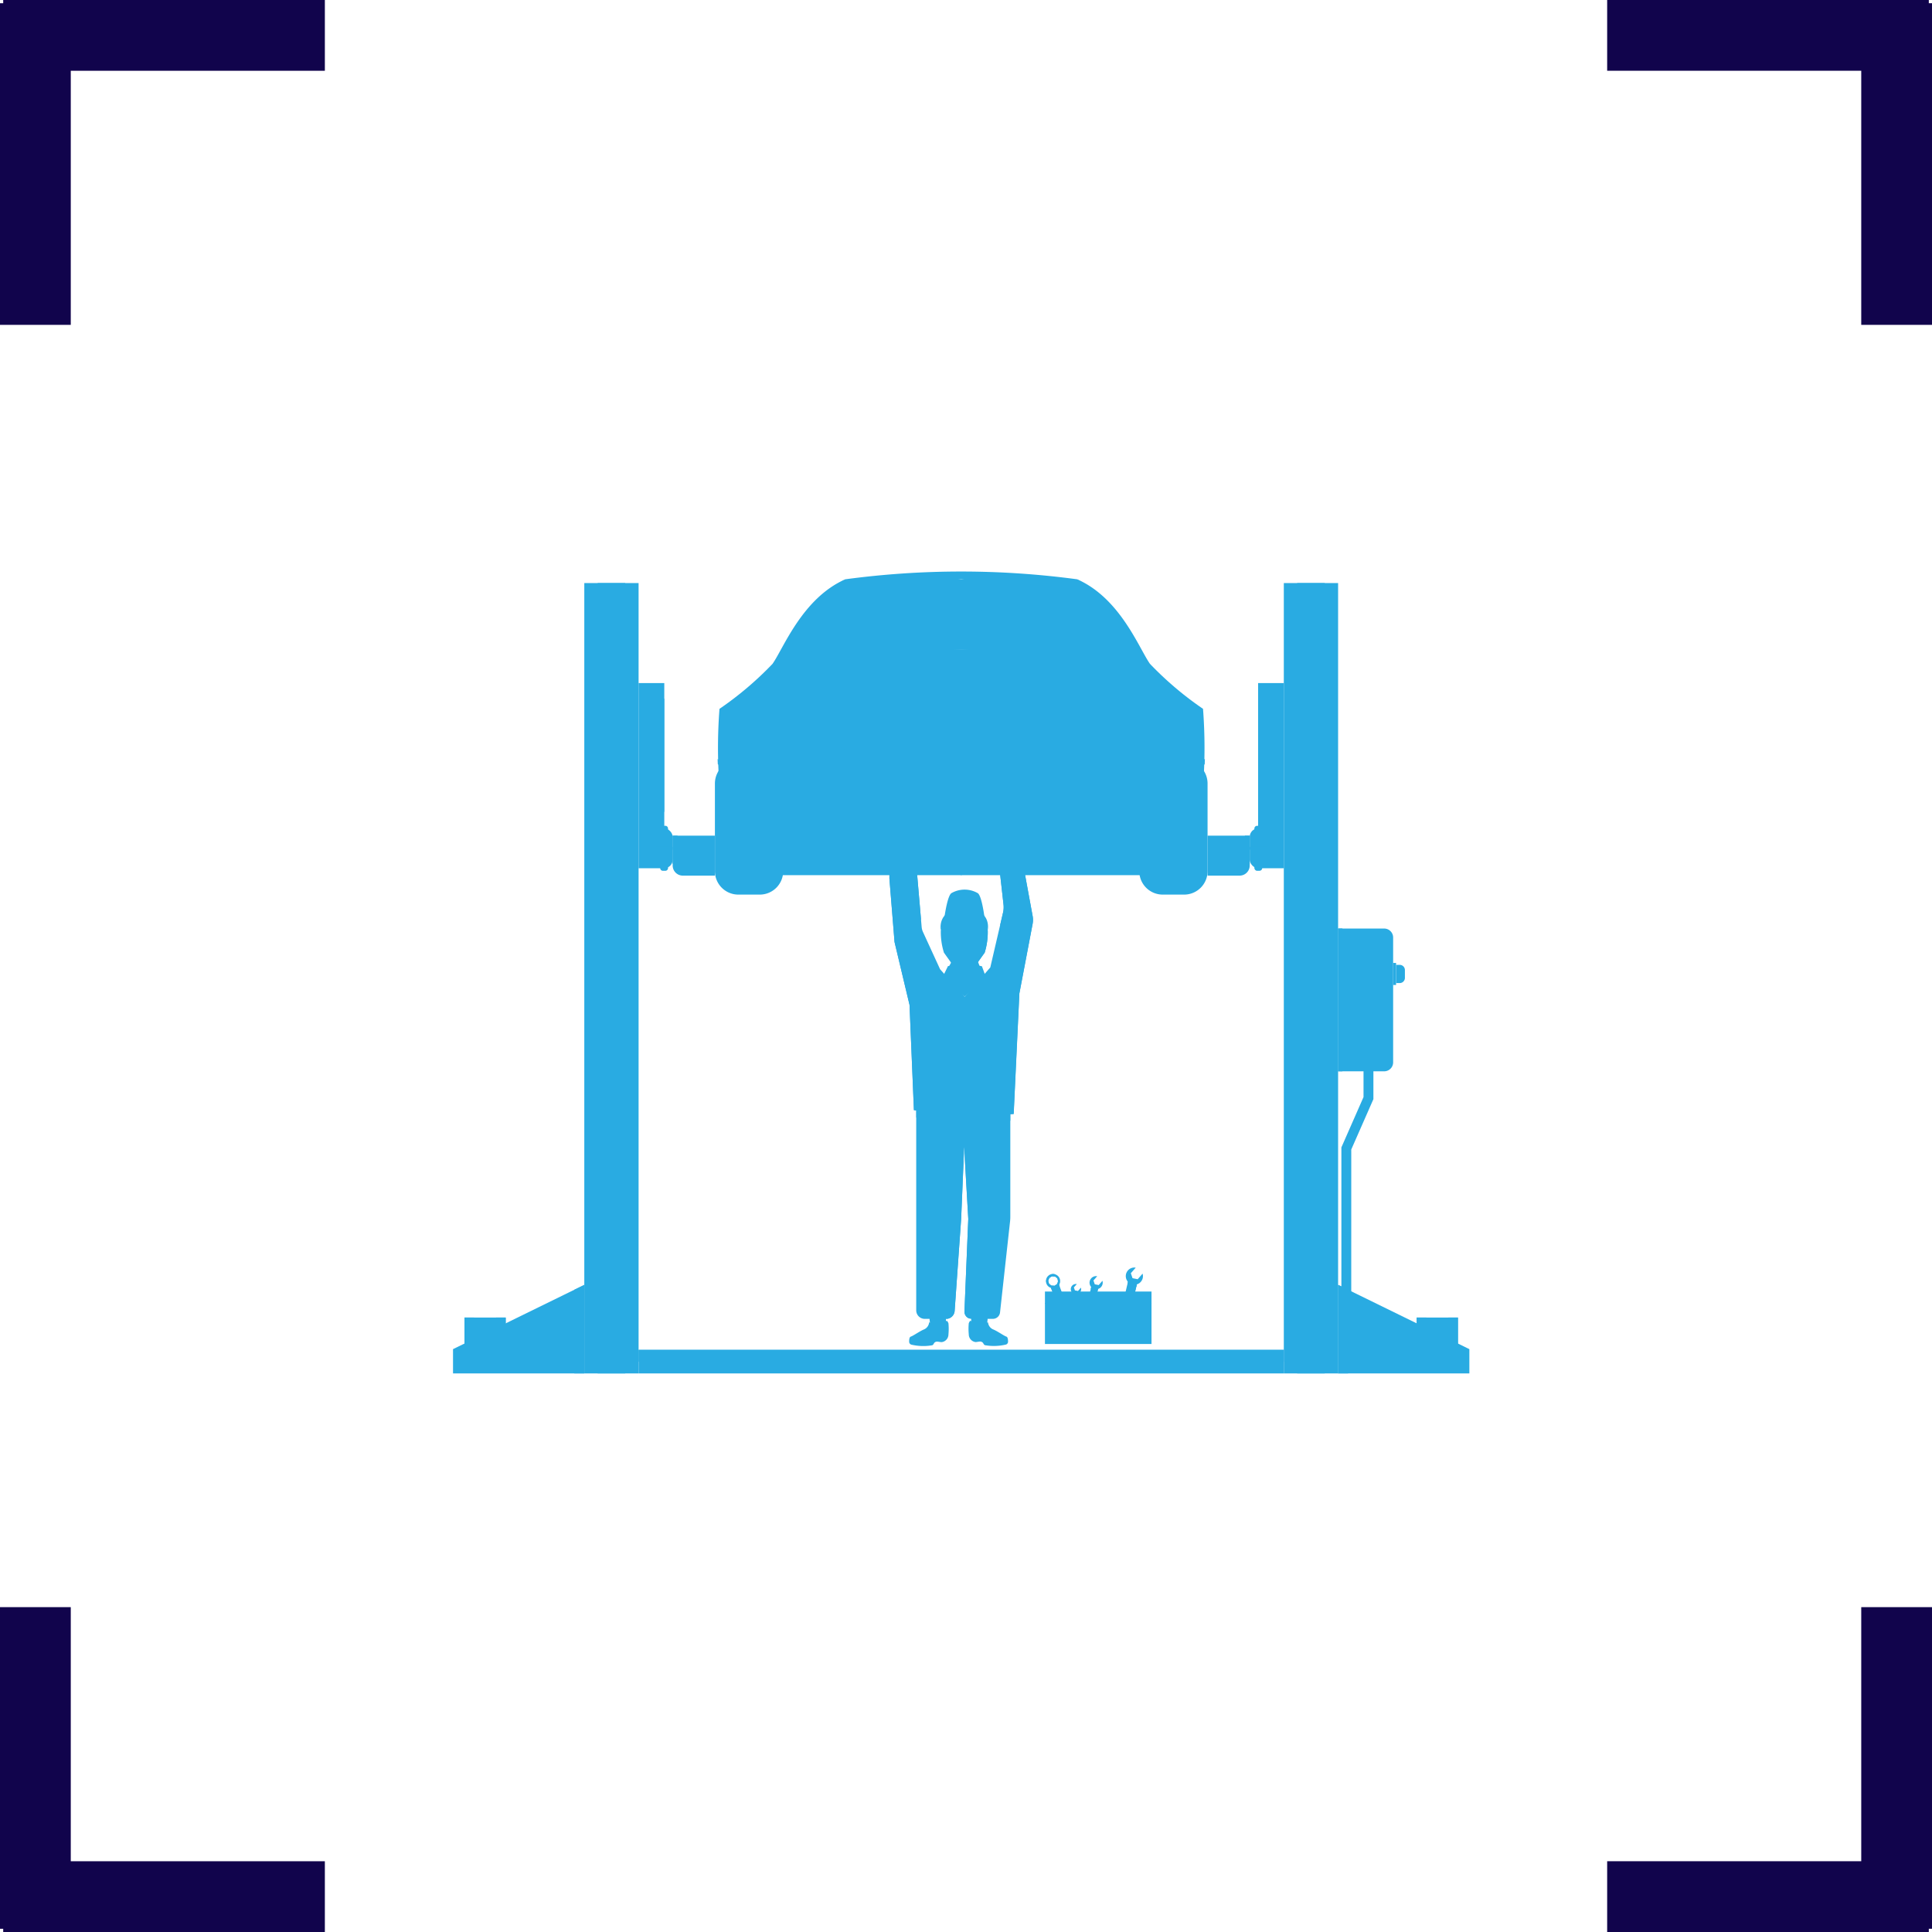 <svg xmlns="http://www.w3.org/2000/svg" width="107.7" height="107.7" viewBox="0 0 107.7 107.7"><g transform="translate(-2575.387 -5052.411)"><g transform="translate(-3631 3339.905)" style="isolation:isolate"><g transform="translate(6206.387 1712.506)" style="mix-blend-mode:overlay;isolation:isolate"><g transform="translate(89.592)" fill="#11044c"><path d="M 17.609 17.609 L 14.664 17.609 L 14.664 3.944 L 14.664 3.444 L 14.164 3.444 L 0.5 3.444 L 0.5 0.5 L 17.43 0.5 L 17.43 0.679 L 17.609 0.679 L 17.609 17.609 Z" stroke="none"/><path d="M 17.109 17.109 L 17.109 1.179 L 16.93 1.179 L 16.93 1 L 1 1 L 1 2.944 L 14.164 2.944 L 15.164 2.944 L 15.164 3.944 L 15.164 17.109 L 17.109 17.109 M 18.109 18.109 L 14.164 18.109 L 14.164 3.944 L -9.457397709411453e-07 3.944 L -9.457397709411453e-07 -9.457397709411453e-07 L 17.93 -9.457397709411453e-07 L 17.93 0.179 L 18.109 0.179 L 18.109 18.109 Z" stroke="none" fill="#11044c"/></g><g transform="translate(89.592 89.591)" fill="#11044c"><path d="M 17.43 17.609 L 0.5 17.609 L 0.5 14.664 L 14.164 14.664 L 14.664 14.664 L 14.664 14.164 L 14.664 0.5 L 17.609 0.5 L 17.609 17.429 L 17.43 17.429 L 17.43 17.609 Z" stroke="none"/><path d="M 15.164 1 L 15.164 14.164 L 15.164 15.164 L 14.164 15.164 L 1 15.164 L 1 17.109 L 16.93 17.109 L 16.93 16.929 L 17.109 16.929 L 17.109 1 L 15.164 1 M 14.164 0 L 18.109 0 L 18.109 17.929 L 17.93 17.929 L 17.93 18.109 L 3.814697265625e-06 18.109 L 3.814697265625e-06 14.164 L 14.164 14.164 L 14.164 0 Z" stroke="none" fill="#11044c"/></g><g transform="translate(18.109 18.109) rotate(180)" fill="#11044c"><path d="M 17.43 17.609 L 0.5 17.609 L 0.5 14.664 L 14.164 14.664 L 14.664 14.664 L 14.664 14.164 L 14.664 0.5 L 17.609 0.5 L 17.609 17.429 L 17.43 17.429 L 17.43 17.609 Z" stroke="none"/><path d="M 15.164 1 L 15.164 14.164 L 15.164 15.164 L 14.164 15.164 L 1 15.164 L 1 17.109 L 16.93 17.109 L 16.93 16.929 L 17.109 16.929 L 17.109 1 L 15.164 1 M 14.164 0 L 18.109 0 L 18.109 17.929 L 17.93 17.929 L 17.93 18.109 L 0 18.109 L 0 14.164 L 14.164 14.164 L 14.164 0 Z" stroke="none" fill="#11044c"/></g><g transform="translate(18.109 107.7) rotate(180)" fill="#11044c"><path d="M 17.609 17.609 L 14.664 17.609 L 14.664 3.944 L 14.664 3.444 L 14.164 3.444 L 0.5 3.444 L 0.5 0.5 L 17.43 0.5 L 17.43 0.679 L 17.609 0.679 L 17.609 17.609 Z" stroke="none"/><path d="M 17.109 17.109 L 17.109 1.179 L 16.93 1.179 L 16.93 1 L 1 1 L 1 2.944 L 14.164 2.944 L 15.164 2.944 L 15.164 3.944 L 15.164 17.109 L 17.109 17.109 M 18.109 18.109 L 14.164 18.109 L 14.164 3.944 L 4.340210125519661e-06 3.944 L 4.340210125519661e-06 -9.457397709411453e-07 L 17.93 -9.457397709411453e-07 L 17.93 0.179 L 18.109 0.179 L 18.109 18.109 Z" stroke="none" fill="#11044c"/></g></g></g><g transform="translate(2442.014 5004.993)"><g transform="translate(182.954 93.937)"><g transform="translate(2.235 26.601)"><path d="M220.456,175.719l.022.2.226.331s.48-.138.49-.152.179-.222.179-.222v-.235l-.738-.323Z" transform="translate(-220.456 -175.318)" fill="#29abe2"/></g><g transform="translate(1.101 27.109)"><path d="M219.86,176.52a1.737,1.737,0,0,1-.931.069.476.476,0,0,1-.272.388c-.25.1-.614.365-.75.406-.082.025-.094.177-.091.293a.168.168,0,0,0,.14.16,2.888,2.888,0,0,0,1.146.03c.108-.044.064-.164.235-.2.069-.015.234.034.3.023h.008a.433.433,0,0,0,.36-.427,3.212,3.212,0,0,0,0-.623.786.786,0,0,0-.074-.133Z" transform="translate(-217.816 -176.502)" fill="#29abe2"/></g><g transform="translate(4.559 26.601)"><path d="M226.783,175.719l-.022.2-.226.331s-.48-.138-.49-.152-.179-.222-.179-.222v-.235l.738-.323Z" transform="translate(-225.866 -175.318)" fill="#29abe2"/></g><g transform="translate(3.333 6.976)"><path d="M224.568,129.638l.133.343-.833.892-.856-.88.163-.3Z" transform="translate(-223.011 -129.638)" fill="#29abe2"/></g><g transform="translate(1.497 14.547)"><path d="M223.979,147.5v6.522a2.379,2.379,0,0,1-.014.26l-.559,5.076a.4.4,0,0,1-.4.356h-1.184a.4.4,0,0,1-.4-.416l.213-5.151-.23-4-.168,4-.362,5.124a.477.477,0,0,1-.476.444h-1.187a.477.477,0,0,1-.478-.477V147.26Z" transform="translate(-218.737 -147.26)" fill="#29abe2"/></g><g transform="translate(2.95 7.205)"><path d="M224.326,130.309l-.574-.105a2.126,2.126,0,0,0-.77,0l-.549.1-.314.64,1.247,1.058,1.2-1.04Z" transform="translate(-222.12 -130.17)" fill="#29abe2"/></g><g transform="translate(1.497 14.547)"><path d="M218.737,147.26v1.231a11.48,11.48,0,0,0,2.621.522,10,10,0,0,0,2.621-.345V147.5Z" transform="translate(-218.737 -147.26)" fill="#29abe2"/></g><g transform="translate(0)"><path d="M222.4,113.4l-1.175.447.388,3.463a1.315,1.315,0,0,1-.026.442l-.711,3.058-1.427,1.633-1.371-1.531-.955-2.08a.843.843,0,0,1-.073-.278l-.337-3.888-1.461.112v1.08l.286,3.537.836,3.507.244,5.863,2.8.414,2.764-.2.317-6.717.738-3.874a1.2,1.2,0,0,0,0-.443Z" transform="translate(-215.253 -113.399)" fill="#29abe2"/></g><g transform="translate(5.973)"><path d="M231.167,117.943l-.835-4.544-1.175.447.388,3.463a1.317,1.317,0,0,1-.026.442l-.159.68h0a5.481,5.481,0,0,1,.678,1.656,40.35,40.35,0,0,0-.526,4.376c.139.693.385,4.188.36,4.36a.532.532,0,0,0,.036.168l.2-.015.317-6.717.738-3.874A1.2,1.2,0,0,0,231.167,117.943Z" transform="translate(-229.157 -113.399)" fill="#29abe2"/></g><g transform="translate(0 1.266)"><path d="M217,125.958a34.089,34.089,0,0,0-.228-3.526A11.037,11.037,0,0,1,217,119.81l.014,0-.3-3.468-1.461.112v1.08l.286,3.537.836,3.507.244,5.863.128.019C216.77,130.033,216.977,126.237,217,125.958Z" transform="translate(-215.253 -116.345)" fill="#29abe2"/></g><g transform="translate(2.861 4.226)"><path d="M224.534,124.383c-.015-.414-.449-.778-.748-.979a1,1,0,0,0-.56-.168h0a1,1,0,0,0-.561.169c-.3.2-.732.565-.747.979a3.81,3.81,0,0,0,.175,1.213l.461.647a.493.493,0,0,0,.264.187l.11.032a1.069,1.069,0,0,0,.6,0l.113-.033a.493.493,0,0,0,.263-.187l.461-.647A3.809,3.809,0,0,0,224.534,124.383Z" transform="translate(-221.914 -123.235)" fill="#29abe2"/></g><g transform="translate(2.997 4.226)"><path d="M224.714,124.383c-.015-.414-.449-.777-.748-.979a1,1,0,0,0-.56-.168h0a1,1,0,0,0-.561.169,2.182,2.182,0,0,0-.613.591h.018a.66.66,0,0,0,.485.03,2.247,2.247,0,0,1,1.273-.016.454.454,0,0,1,.326.416l.022.422a.562.562,0,0,1-.169.474,1.054,1.054,0,0,0-.354.482c-.03.253.028.531-.13.659l.113-.033a.493.493,0,0,0,.263-.187l.461-.647A3.809,3.809,0,0,0,224.714,124.383Z" transform="translate(-222.23 -123.235)" fill="#29abe2"/></g><g transform="translate(2.856 4.139)"><path d="M224.526,124.214s.25-1.181-1.3-1.181-1.317,1.181-1.317,1.181a1.263,1.263,0,0,1,1.317-.839A1.226,1.226,0,0,1,224.526,124.214Z" transform="translate(-221.901 -123.033)" fill="#29abe2"/></g><g transform="translate(3.016 3.073)"><path d="M224.189,120.754a1.468,1.468,0,0,0-1.483,0c-.264.207-.433,1.711-.433,1.711l.021-.017a1.861,1.861,0,0,1,2.281.036l.035.03S224.452,120.961,224.189,120.754Z" transform="translate(-222.273 -120.553)" fill="#29abe2"/></g><g transform="translate(4.407 27.109)"><path d="M227.624,177.383c-.136-.042-.5-.309-.75-.406a.475.475,0,0,1-.272-.388,1.736,1.736,0,0,1-.931-.069l-.068-.018a.786.786,0,0,0-.074.133,3.212,3.212,0,0,0,0,.623.433.433,0,0,0,.36.427h.008c.063.011.228-.038.3-.023.171.038.126.158.235.2a2.889,2.889,0,0,0,1.146-.03.168.168,0,0,0,.14-.16C227.718,177.56,227.706,177.408,227.624,177.383Z" transform="translate(-225.512 -176.502)" fill="#29abe2"/></g><g transform="translate(4.175 12.217)"><g transform="translate(0 1.381)"><path d="M224.972,145.051v.491a5.207,5.207,0,0,0,1.163.131,4.668,4.668,0,0,0,1.276-.174l-.022-.449Z" transform="translate(-224.972 -145.051)" fill="#29abe2"/></g><g transform="translate(0.056 1.835)"><path d="M225.113,146.161s-.2,1.553,1.141,1.487c1.422-.07,1.056-1.541,1.056-1.541Z" transform="translate(-225.103 -146.107)" fill="#29abe2"/></g><g transform="translate(0 1.381)"><path d="M226.18,145.051h-1.208a4.3,4.3,0,0,0,2.417,0Z" transform="translate(-224.972 -145.051)" fill="#29abe2"/></g><g transform="translate(0.927)"><g transform="translate(0.166 0.456)"><g transform="translate(0 0)"><rect width="1.864" height="0.349" transform="matrix(0.23, -0.973, 0.973, 0.23, 0, 1.814)" fill="#29abe2"/></g></g><g transform="translate(0.166 0.632)"><path d="M227.517,144.945l.745-1.638-.405,1.718Z" transform="translate(-227.517 -143.308)" fill="#29abe2"/></g><g transform="translate(0.316 0.76)"><path d="M228.25,143.608h0a.087.087,0,0,0-.1.065l-.279,1.181a.087.087,0,0,0,.064.1h0a.087.087,0,0,0,.1-.064l.279-1.181A.087.087,0,0,0,228.25,143.608Z" transform="translate(-227.864 -143.605)" fill="#29abe2"/></g><g transform="translate(0.166 2.151)"><path d="M227.879,146.949l-.022.093-.032-.007-.005-.018-.1-.074-.122,0-.044.031-.038-.009.022-.093a.285.285,0,0,1,.34.08Z" transform="translate(-227.517 -146.843)" fill="#29abe2"/></g><g transform="translate(0.556 0.456)"><path d="M228.759,143.155a.323.323,0,0,1-.307-.066.271.271,0,0,1-.029-.029l.039-.164.34.08Z" transform="translate(-228.423 -142.896)" fill="#29abe2"/></g><g transform="translate(0.493)"><path d="M228.389,142.4a.323.323,0,0,1,.264-.563l-.184.211.064.188.194.038.184-.211a.324.324,0,0,1-.522.337Z" transform="translate(-228.278 -141.836)" fill="#29abe2"/></g><g transform="translate(0 2.233)"><path d="M227.7,147.386a.287.287,0,1,0-.345.213A.287.287,0,0,0,227.7,147.386Zm-.081-.061-.04.116-.1.07-.122,0-.1-.074-.035-.117.04-.116.1-.07.122,0,.1.074Z" transform="translate(-227.13 -147.033)" fill="#29abe2"/></g><g transform="translate(0.058 2.27)"><path d="M227.428,147.648a.285.285,0,0,1-.163-.106l.061-.075,0,.015.1.074.122,0,.1-.07.04-.116-.035-.117-.1-.074h0l.051-.063.027,0a.286.286,0,0,1-.209.527Z" transform="translate(-227.265 -147.119)" fill="#29abe2"/></g></g><g transform="translate(0.425 1.429)"><path d="M226.3,146.31c-.052.7.18.784.2.652s.016-.734.016-.734c-.012.609.1.95.22.932s-.01-.925-.01-.925c.034.662.146.819.256.808s.016-1.2.018-.814.007.69.2.723.11-1.623.092-1.727-.915-.058-1.063-.034-.057.167-.057.167a3.879,3.879,0,0,0-.205,1.146C226.047,146.75,226.3,146.31,226.3,146.31Z" transform="translate(-225.962 -145.161)" fill="#29abe2"/></g></g><g transform="translate(3.161 17.531)"><g transform="translate(1.021 0.171)"><path d="M224.987,154.6l.215,3.732-.213,5.151a.4.4,0,0,0,.277.4,2.65,2.65,0,0,1-.054-.283c-.039-.279.193-5.341.193-5.341Z" transform="translate(-224.987 -154.604)" fill="#29abe2"/></g><path d="M223.087,163.233l.362-5.124.164-3.9-.284,3.1s-.517,5.221-.574,5.663a4.283,4.283,0,0,1-.143.706A.477.477,0,0,0,223.087,163.233Z" transform="translate(-222.611 -154.207)" fill="#29abe2"/></g></g><g transform="translate(208.148 106.263)"><g transform="translate(0 0)"><path d="M274.45,155.569H273.9V147.21l1.234-2.807v-2.311h.551v2.427l-1.234,2.807Z" transform="translate(-273.899 -142.092)" fill="#29abe2"/></g></g><g transform="translate(159.264 120.865)"><rect width="2.299" height="1.538" fill="#29abe2"/></g><g transform="translate(159.264 120.865)"><rect width="0.539" height="1.538" fill="#29abe2"/></g><g transform="translate(161.025 120.865)"><rect width="0.539" height="1.538" fill="#29abe2"/></g><g transform="translate(204.94 79.921)"><g transform="translate(0)"><rect width="3.026" height="44.059" fill="#29abe2"/></g></g><g transform="translate(205.684 79.921)"><g transform="translate(0)"><rect width="1.538" height="44.059" fill="#29abe2"/></g></g><g transform="translate(165.945 79.921)"><g transform="translate(0)"><rect width="3.026" height="44.059" fill="#29abe2"/></g></g><g transform="translate(166.689 79.921)"><rect width="1.538" height="44.059" fill="#29abe2"/></g><g transform="translate(158.627 119.043)"><g transform="translate(0 0)"><path d="M165.945,171.84l-7.318,3.583v1.354h7.318Z" transform="translate(-158.627 -171.84)" fill="#29abe2"/></g></g><g transform="translate(159.803 120.402)"><g transform="translate(0 0)"><path d="M166.115,175l-4.75,2.326v.879h4.75Z" transform="translate(-161.365 -175.003)" fill="#29abe2"/></g></g><g transform="translate(165.387 119.043)"><g transform="translate(0 0)"><path d="M174.92,176.777h-.558v-4.664l.558-.273Z" transform="translate(-174.362 -171.84)" fill="#29abe2"/></g></g><g transform="translate(212.347 120.865)"><g transform="translate(0)"><rect width="2.299" height="1.538" fill="#29abe2"/></g></g><g transform="translate(214.108 120.865)"><rect width="0.539" height="1.538" fill="#29abe2"/></g><g transform="translate(212.347 120.865)"><g transform="translate(0)"><rect width="0.539" height="1.538" fill="#29abe2"/></g></g><g transform="translate(207.966 119.043)"><g transform="translate(0 0)"><path d="M273.475,171.84l7.317,3.583v1.354h-7.317Z" transform="translate(-273.475 -171.84)" fill="#29abe2"/></g></g><g transform="translate(209.357 120.402)"><g transform="translate(0 0)"><path d="M276.712,175l4.75,2.326v.879h-4.75Z" transform="translate(-276.712 -175.003)" fill="#29abe2"/></g></g><g transform="translate(207.966 119.043)"><g transform="translate(0 0)"><path d="M273.475,176.777h.557v-4.664l-.557-.273Z" transform="translate(-273.475 -171.84)" fill="#29abe2"/></g></g><g transform="translate(207.966 99.176)"><g transform="translate(0)"><path d="M276.043,133.559h-2.568V125.6h2.568a.5.5,0,0,1,.5.5v6.967A.5.5,0,0,1,276.043,133.559Z" transform="translate(-273.475 -125.596)" fill="#29abe2"/></g></g><g transform="translate(211.032 101.097)"><g transform="translate(0 0)"><rect width="0.166" height="1.229" fill="#29abe2"/></g></g><g transform="translate(211.198 101.204)"><path d="M281.2,131.332H281v-1.016h.2a.29.29,0,0,1,.29.29v.436A.29.29,0,0,1,281.2,131.332Z" transform="translate(-280.998 -130.316)" fill="#29abe2"/></g><g transform="translate(208.327 100.709)"><g transform="translate(0 0)"><rect width="2.344" height="0.327" fill="#29abe2"/></g><g transform="translate(0 0.563)"><rect width="2.344" height="0.327" fill="#29abe2"/></g><g transform="translate(0 1.125)"><rect width="2.344" height="0.327" fill="#29abe2"/></g><g transform="translate(0 1.688)"><rect width="2.344" height="0.327" fill="#29abe2"/></g><g transform="translate(0 0)"><rect width="2.344" height="0.099" fill="#29abe2"/></g><g transform="translate(0 0.563)"><rect width="2.344" height="0.099" fill="#29abe2"/></g><g transform="translate(0 1.125)"><rect width="2.344" height="0.099" fill="#29abe2"/></g><g transform="translate(0 1.688)"><rect width="2.344" height="0.099" fill="#29abe2"/></g></g><g transform="translate(207.966 99.176)"><g transform="translate(0 0)"><rect width="0.239" height="7.963" fill="#29abe2"/></g></g><g transform="translate(168.971 122.666)"><g transform="translate(0 0)"><rect width="35.97" height="1.314" fill="#29abe2"/></g></g><g transform="translate(168.971 122.666)"><g transform="translate(0 0)"><rect width="35.97" height="0.657" fill="#29abe2"/></g></g><g transform="translate(173.226 89.788)"><g transform="translate(23.657 0)"><path d="M1.307,0H2.5A1.308,1.308,0,0,1,3.806,1.308V6.2A1.307,1.307,0,0,1,2.5,7.5H1.307A1.307,1.307,0,0,1,0,6.2V1.307A1.307,1.307,0,0,1,1.307,0Z" fill="#29abe2"/></g><g transform="translate(0 0)"><path d="M1.308,0H2.5A1.308,1.308,0,0,1,3.806,1.308V6.2A1.307,1.307,0,0,1,2.5,7.5H1.307A1.307,1.307,0,0,1,0,6.2V1.308A1.308,1.308,0,0,1,1.308,0Z" fill="#29abe2"/></g></g><g transform="translate(179.627 79.278)"><g transform="translate(0)"><path d="M221.975,80.2l-.339-.289-.332-.2a48.476,48.476,0,0,0-12.93,0l-.332.2-.339.289-.2.348,7.331-.841,7.331.841Z" transform="translate(-207.509 -79.278)" fill="#29abe2"/></g></g><g transform="translate(177.025 79.711)"><path d="M221.034,83.795l-1.329-1.881L218.6,80.9l-.158-.052a29.956,29.956,0,0,0-7.058-.561,29.962,29.962,0,0,0-7.058.561l-.157.052-1.1,1.015-1.329,1.881-.284.866,9.933-.463,9.932.463Z" transform="translate(-201.453 -80.286)" fill="#29abe2"/></g><g transform="translate(177.025 81.498)"><path d="M202.765,85.031l-.208-.024-.82,1.161-.284.866,9.933-.463,9.932.463-.284-.866-.778-1.1-.25-.036A61.884,61.884,0,0,0,202.765,85.031Z" transform="translate(-201.453 -84.446)" fill="#29abe2"/></g><g transform="translate(173.362 79.711)"><path d="M220,87.507A18.587,18.587,0,0,1,217.043,85c-.607-.856-1.652-3.653-4.056-4.713a14.757,14.757,0,0,1,3.187,4.046l-9.652-.134-9.652.134a14.757,14.757,0,0,1,3.187-4.046c-2.4,1.06-3.448,3.857-4.056,4.713a18.588,18.588,0,0,1-2.956,2.508,28.6,28.6,0,0,0,.637,8.56l.046.155a.766.766,0,0,0,.734.547h24.12a.766.766,0,0,0,.734-.547l.046-.155A28.6,28.6,0,0,0,220,87.507Z" transform="translate(-192.926 -80.286)" fill="#29abe2"/></g><g transform="translate(177.025 83.623)"><g transform="translate(0 0)"><path d="M221.038,89.525l-9.652-.134-9.652.134s-.26.15-.281.329c0,0,2.367,3.882,9.933,3.882s9.932-3.882,9.932-3.882C221.3,89.675,221.038,89.525,221.038,89.525Z" transform="translate(-201.453 -89.391)" fill="#29abe2"/></g></g><g transform="translate(175.642 93.134)"><g transform="translate(0)"><path d="M200.448,112.1h0a.572.572,0,0,0-.572-.572h-1.491a.151.151,0,0,0-.148.181h0a1.208,1.208,0,0,0,1.183.963h.456A.572.572,0,0,0,200.448,112.1Z" transform="translate(-198.234 -111.53)" fill="#29abe2"/><g transform="translate(0.778 0.194)"><path d="M200.379,111.981h.385a.335.335,0,0,1,.335.336h0a.335.335,0,0,1-.335.335h-.385a.335.335,0,0,1-.335-.335h0A.335.335,0,0,1,200.379,111.981Z" transform="translate(-200.044 -111.981)" fill="#29abe2"/></g><g transform="translate(0.959 0.309)"><path d="M200.685,112.69h.253a.22.22,0,0,0,0-.441h-.253a.22.22,0,0,0,0,.441Z" transform="translate(-200.465 -112.249)" fill="#29abe2"/></g></g><g transform="translate(20.417)"><path d="M245.759,112.1h0a.572.572,0,0,1,.572-.572h1.492a.151.151,0,0,1,.147.181h0a1.208,1.208,0,0,1-1.182.963h-.457A.572.572,0,0,1,245.759,112.1Z" transform="translate(-245.759 -111.53)" fill="#29abe2"/><g transform="translate(0.381 0.194)"><path d="M247.367,111.981h-.385a.335.335,0,0,0-.335.336h0a.335.335,0,0,0,.335.335h.385a.335.335,0,0,0,.335-.335h0A.335.335,0,0,0,247.367,111.981Z" transform="translate(-246.647 -111.981)" fill="#29abe2"/></g><g transform="translate(0.562 0.309)"><path d="M247.541,112.69h-.253a.22.22,0,1,1,0-.441h.253a.22.22,0,1,1,0,.441Z" transform="translate(-247.068 -112.249)" fill="#29abe2"/></g></g></g><g transform="translate(179.322 93.535)"><g transform="translate(0 0)"><path d="M207.84,114.012l6.141.194q.454.014.909,0l6.14-.194a.7.7,0,0,0,.571-.329l.415-.666a.361.361,0,0,0-.306-.551H207.161a.361.361,0,0,0-.306.551l.415.666A.7.7,0,0,0,207.84,114.012Z" transform="translate(-206.8 -112.465)" fill="#29abe2"/></g></g><g transform="translate(173.374 89.097)"><g transform="translate(0)"><path d="M198.283,103.085c-.127.245-.237.458-.4.478a7.36,7.36,0,0,1-4.926-.794c0,.1.006.194.01.29a6.928,6.928,0,0,0,3.57.826,11.469,11.469,0,0,0,1.373-.085c.293-.035.436-.312.588-.6.254-.492.516-1,1.483-.761l1.655.408.057-.232-1.655-.408A1.353,1.353,0,0,0,198.283,103.085Z" transform="translate(-192.953 -102.135)" fill="#29abe2"/></g></g><g transform="translate(191.817 89.097)"><path d="M239.291,103.085c.127.245.236.458.4.478a7.313,7.313,0,0,0,4.915-.8c0,.1-.007.2-.011.3a6.9,6.9,0,0,1-3.559.819,11.476,11.476,0,0,1-1.374-.085c-.293-.035-.436-.312-.587-.6-.254-.492-.516-1-1.483-.761l-1.655.408-.057-.232,1.655-.408A1.354,1.354,0,0,1,239.291,103.085Z" transform="translate(-235.884 -102.135)" fill="#29abe2"/></g><g transform="translate(174.837 87.27)"><g transform="translate(0 0)"><path d="M197.845,97.909l1.475.3a.468.468,0,0,1,.3.215l.447.732a.469.469,0,0,0,.29.211l.445.107a.468.468,0,0,1,.356.406h0a.468.468,0,0,1-.5.515l-3.039-.258a1.366,1.366,0,0,1-1.209-1.029l-.036-.143a.468.468,0,0,1,.025-.3l0-.009A1.289,1.289,0,0,1,197.845,97.909Z" transform="translate(-196.359 -97.882)" fill="#29abe2"/><g transform="translate(0.625 0.39)"><path d="M199.184,99.4a.687.687,0,1,1-.755-.611A.687.687,0,0,1,199.184,99.4Z" transform="translate(-197.814 -98.789)" fill="#29abe2"/></g><g transform="translate(0.824 0.589)"><path d="M199.25,99.689a.488.488,0,1,1-.536-.434A.488.488,0,0,1,199.25,99.689Z" transform="translate(-198.278 -99.253)" fill="#29abe2"/></g><g transform="translate(2.234 0.939)"><path d="M202.517,100.5a.48.48,0,1,1-.528-.427A.479.479,0,0,1,202.517,100.5Z" transform="translate(-201.56 -100.068)" fill="#29abe2"/></g><g transform="translate(2.373 1.078)"><path d="M202.563,100.7a.341.341,0,1,1-.375-.3A.341.341,0,0,1,202.563,100.7Z" transform="translate(-201.884 -100.392)" fill="#29abe2"/></g><g transform="translate(0 0.081)"><path d="M200.657,100.506a.464.464,0,0,0,.421-.2,18.917,18.917,0,0,1-3.507-.336c-.766-.169-1.034-.548-.968-1.126.036-.31.489-.728.541-.773a1.286,1.286,0,0,0-.742.7l0,.009a.468.468,0,0,0-.025.3l.036.143a1.366,1.366,0,0,0,1.209,1.029Z" transform="translate(-196.359 -98.071)" fill="#29abe2"/></g></g><g transform="translate(19.437 0)"><path d="M244.923,97.909l-1.475.3a.468.468,0,0,0-.3.215l-.447.732a.467.467,0,0,1-.29.211l-.445.107a.468.468,0,0,0-.356.406h0a.468.468,0,0,0,.5.515l3.039-.258a1.366,1.366,0,0,0,1.209-1.029l.036-.143a.468.468,0,0,0-.025-.3l0-.009A1.289,1.289,0,0,0,244.923,97.909Z" transform="translate(-241.603 -97.882)" fill="#29abe2"/><g transform="translate(2.806 0.39)"><path d="M248.139,99.4a.687.687,0,1,0,.755-.611A.687.687,0,0,0,248.139,99.4Z" transform="translate(-248.135 -98.789)" fill="#29abe2"/></g><g transform="translate(3.005 0.589)"><path d="M248.6,99.689a.488.488,0,1,0,.536-.434A.488.488,0,0,0,248.6,99.689Z" transform="translate(-248.599 -99.253)" fill="#29abe2"/></g><g transform="translate(1.611 0.939)"><path d="M245.355,100.5a.48.48,0,1,0,.527-.427A.479.479,0,0,0,245.355,100.5Z" transform="translate(-245.353 -100.068)" fill="#29abe2"/></g><g transform="translate(1.75 1.078)"><path d="M245.678,100.7a.341.341,0,1,0,.375-.3A.341.341,0,0,0,245.678,100.7Z" transform="translate(-245.677 -100.392)" fill="#29abe2"/></g><g transform="translate(0.086 0.081)"><path d="M242.225,100.506a.465.465,0,0,1-.421-.2,18.914,18.914,0,0,0,3.507-.336c.766-.169,1.035-.548.968-1.126-.036-.31-.489-.728-.541-.773a1.285,1.285,0,0,1,.742.7l0,.009a.467.467,0,0,1,.024.3l-.036.143a1.366,1.366,0,0,1-1.209,1.029Z" transform="translate(-241.804 -98.071)" fill="#29abe2"/></g></g></g><g transform="translate(180.41 88.641)"><g transform="translate(0 0)"><path d="M212.557,101.255l-2.334-.18a.8.8,0,0,0-.863.99l.164.6a1.148,1.148,0,0,0,.973.826h0a43.208,43.208,0,0,0,10.767,0h0a1.148,1.148,0,0,0,.974-.826l.164-.6a.8.8,0,0,0-.863-.99l-2.334.18A43.22,43.22,0,0,1,212.557,101.255Z" transform="translate(-209.332 -101.073)" fill="#29abe2"/></g></g><g transform="translate(180.411 89.28)"><g transform="translate(0 0)"><path d="M222.412,102.561a42.255,42.255,0,0,1-13.063,0,.749.749,0,0,0,.01.354l.009.032a35.682,35.682,0,0,0,13.024,0l.009-.032A.755.755,0,0,0,222.412,102.561Z" transform="translate(-209.333 -102.561)" fill="#29abe2"/></g></g><g transform="translate(193.136 89.28)"><g transform="translate(0 0)"><path d="M239.031,102.615a2.922,2.922,0,0,1-.077.418c.124-.027.236-.056.334-.087l.009-.032a.756.756,0,0,0,.011-.354A2.081,2.081,0,0,1,239.031,102.615Z" transform="translate(-238.954 -102.561)" fill="#29abe2"/></g></g><g transform="translate(180.411 89.28)"><g transform="translate(0 0)"><path d="M209.626,102.615a2.847,2.847,0,0,0,.077.418c-.124-.027-.237-.056-.335-.087l-.009-.032a.749.749,0,0,1-.01-.354A2.067,2.067,0,0,0,209.626,102.615Z" transform="translate(-209.333 -102.561)" fill="#29abe2"/></g></g><g transform="translate(200.69 85.496)"><g transform="translate(2.817)"><rect width="1.433" height="10.323" fill="#29abe2"/></g><g transform="translate(2.608 7.956)"><rect width="0.438" height="2.509" rx="0.151" fill="#29abe2"/></g><g transform="translate(2.349 8.098)"><rect width="0.955" height="2.225" rx="0.478" fill="#29abe2"/></g><g transform="translate(3.305 8.098)"><rect width="0.229" height="2.187" fill="#29abe2"/></g><g transform="translate(2.817 0.867)"><rect width="0.602" height="6.31" fill="#29abe2"/></g><g transform="translate(3.225 0.867)"><rect width="0.194" height="6.31" fill="#29abe2"/></g><g transform="translate(2.349 9.134)"><rect width="0.955" height="0.155" fill="#29abe2"/></g><g transform="translate(0 8.505)"><path d="M258.323,115.778h-1.785v-2.229h2.349v1.665A.564.564,0,0,1,258.323,115.778Z" transform="translate(-256.538 -113.549)" fill="#29abe2"/></g><g transform="translate(2.08 8.505)"><rect width="0.269" height="1.574" fill="#29abe2"/></g></g><g transform="translate(168.971 85.496)"><rect width="1.433" height="10.323" fill="#29abe2"/><g transform="translate(1.204 7.956)"><path d="M.151,0H.287a.15.15,0,0,1,.15.15V2.358a.151.151,0,0,1-.151.151H.151A.151.151,0,0,1,0,2.358V.151A.151.151,0,0,1,.151,0Z" fill="#29abe2"/></g><g transform="translate(0.946 8.098)"><rect width="0.956" height="2.225" rx="0.478" fill="#29abe2"/></g><g transform="translate(0.717 8.098)"><rect width="0.229" height="2.187" fill="#29abe2"/></g><g transform="translate(0.831 0.867)"><rect width="0.602" height="6.31" fill="#29abe2"/></g><g transform="translate(0.831 0.867)"><rect width="0.194" height="6.31" fill="#29abe2"/></g><g transform="translate(0.946 9.134)"><rect width="0.956" height="0.155" fill="#29abe2"/></g><g transform="translate(1.901 8.505)"><path d="M187.693,115.778h1.785v-2.229h-2.349v1.665A.564.564,0,0,0,187.693,115.778Z" transform="translate(-187.129 -113.549)" fill="#29abe2"/></g><g transform="translate(1.901 8.505)"><rect width="0.269" height="1.574" fill="#29abe2"/></g></g><g transform="translate(191.624 119.415)"><g transform="translate(0)"><rect width="5.94" height="0.68" fill="#29abe2"/></g></g><g transform="translate(191.683 118.077)"><g transform="translate(3.719 0)"><g transform="translate(0.246 0.673)"><g transform="translate(0 0)"><rect width="2.754" height="0.516" transform="translate(0 2.68) rotate(-76.726)" fill="#29abe2"/></g></g><g transform="translate(0.246 0.934)"><path d="M244.8,174.186l1.1-2.419-.6,2.537Z" transform="translate(-244.8 -171.767)" fill="#29abe2"/></g><g transform="translate(0.466 1.123)"><path d="M245.883,172.21h0a.129.129,0,0,0-.155.1l-.412,1.745a.128.128,0,0,0,.1.154h0a.128.128,0,0,0,.155-.1l.412-1.745A.129.129,0,0,0,245.883,172.21Z" transform="translate(-245.313 -172.207)" fill="#29abe2"/></g><g transform="translate(0.246 3.178)"><path d="M245.333,177.146l-.032.137-.047-.011-.008-.026-.144-.11-.181,0-.066.046-.057-.013.033-.137a.421.421,0,0,1,.5.118Z" transform="translate(-244.799 -176.99)" fill="#29abe2"/></g><g transform="translate(0.821 0.673)"><path d="M246.635,171.541a.476.476,0,0,1-.454-.1.448.448,0,0,1-.043-.043l.057-.242.5.119Z" transform="translate(-246.138 -171.159)" fill="#29abe2"/></g><g transform="translate(0.729)"><path d="M246.087,170.43a.478.478,0,0,1,.39-.832l-.272.311.095.277.287.057.272-.311a.478.478,0,0,1-.772.5Z" transform="translate(-245.924 -169.592)" fill="#29abe2"/></g><g transform="translate(0 3.299)"><path d="M245.063,177.791a.423.423,0,1,0-.51.315A.423.423,0,0,0,245.063,177.791Zm-.119-.091-.06.171-.149.1-.181,0-.144-.11-.052-.173.06-.171.149-.1.18,0,.144.11Z" transform="translate(-244.227 -177.27)" fill="#29abe2"/></g><g transform="translate(0.086 3.353)"><path d="M244.668,178.178a.425.425,0,0,1-.241-.157l.091-.111.007.022.144.11.181,0,.149-.1.06-.171-.052-.173-.144-.11h0l.076-.093.04,0a.424.424,0,0,1-.308.779Z" transform="translate(-244.427 -177.396)" fill="#29abe2"/></g></g><g transform="translate(0 0.359)"><g transform="translate(0.272 0.583)"><g transform="translate(0 0)"><rect width="0.477" height="2.548" transform="translate(0 0.168) rotate(-20.627)" fill="#29abe2"/></g></g><g transform="translate(0.272 0.583)"><path d="M236.652,171.785l.4,2.425-.85-2.257Z" transform="translate(-236.205 -171.785)" fill="#29abe2"/></g><g transform="translate(0.516 0.918)"><path d="M237.517,174.347h0a.119.119,0,0,0,.07-.153L237,172.642a.12.12,0,0,0-.153-.07h0a.119.119,0,0,0-.069.153l.584,1.552A.119.119,0,0,0,237.517,174.347Z" transform="translate(-236.772 -172.565)" fill="#29abe2"/></g><g transform="translate(0.272 0.583)"><path d="M236.251,172.075l-.046-.122.042-.015.019.015.167.01.141-.09.027-.069.05-.019.046.122a.39.39,0,0,1-.447.168Z" transform="translate(-236.205 -171.785)" fill="#29abe2"/></g><g transform="translate(1.082 2.738)"><path d="M238.089,176.964a.441.441,0,0,1,.4-.16.46.46,0,0,1,.055.011l.081.215-.446.168Z" transform="translate(-238.089 -176.801)" fill="#29abe2"/></g><g transform="translate(1.023 2.845)"><path d="M238.45,177.054a.442.442,0,0,1,.13.839l.048-.379-.216-.164-.25.1-.048.379a.442.442,0,0,1,.336-.78Z" transform="translate(-237.952 -177.051)" fill="#29abe2"/></g><path d="M235.6,170.957a.392.392,0,1,0,.229-.5A.392.392,0,0,0,235.6,170.957Zm.139.008-.042-.162.061-.156.141-.09.167.01.129.106.043.162-.061.156-.141.09-.167-.01Z" transform="translate(-235.571 -170.427)" fill="#29abe2"/><g transform="translate(0 0)"><path d="M235.825,170.453a.39.39,0,0,1,.266,0l-.012.132-.017-.014-.167-.01-.141.09-.061.156.042.162.129.106.167.01h0l-.01.111-.032.018a.392.392,0,0,1-.165-.757Z" transform="translate(-235.571 -170.428)" fill="#29abe2"/></g></g><g transform="translate(1.868 0.479)"><g transform="translate(0.188 0.516)"><g transform="translate(0 0)"><rect width="2.11" height="0.395" transform="matrix(0.23, -0.973, 0.973, 0.23, 0, 2.054)" fill="#29abe2"/></g></g><g transform="translate(0.188 0.716)"><path d="M240.357,174.227l.843-1.854-.459,1.945Z" transform="translate(-240.357 -172.373)" fill="#29abe2"/></g><g transform="translate(0.357 0.861)"><path d="M241.187,172.712h0a.1.1,0,0,0-.118.073l-.316,1.338a.1.1,0,0,0,.073.119h0a.1.1,0,0,0,.119-.073l.315-1.337A.1.1,0,0,0,241.187,172.712Z" transform="translate(-240.751 -172.71)" fill="#29abe2"/></g><g transform="translate(0.188 2.436)"><path d="M240.767,176.5l-.025.105-.036-.008-.006-.02-.11-.084-.139,0-.05.035-.043-.01.025-.105a.324.324,0,0,1,.385.091Z" transform="translate(-240.357 -176.376)" fill="#29abe2"/></g><g transform="translate(0.629 0.516)"><path d="M241.765,172.2a.366.366,0,0,1-.348-.074.293.293,0,0,1-.033-.033l.043-.185.385.091Z" transform="translate(-241.384 -171.907)" fill="#29abe2"/></g><g transform="translate(0.559)"><path d="M241.345,171.348a.366.366,0,0,1,.3-.637l-.208.238.073.212.22.043.208-.238a.366.366,0,0,1-.591.381Z" transform="translate(-241.219 -170.706)" fill="#29abe2"/></g><g transform="translate(0 2.528)"><path d="M240.56,176.99a.325.325,0,1,0-.391.241A.325.325,0,0,0,240.56,176.99Zm-.092-.07-.046.131-.114.079-.139,0-.11-.084-.04-.133.046-.131.114-.079.138,0,.11.084Z" transform="translate(-239.919 -176.591)" fill="#29abe2"/></g><g transform="translate(0.066 2.569)"><path d="M240.256,177.286a.322.322,0,0,1-.184-.12l.07-.085.005.018.11.084.139,0,.114-.079.046-.131-.04-.133-.11-.084h0l.058-.071.031,0a.324.324,0,0,1-.236.6Z" transform="translate(-240.072 -176.687)" fill="#29abe2"/></g></g><g transform="translate(0.954 0.92)"><g transform="translate(0.147 0.403)"><g transform="translate(0 0)"><rect width="1.65" height="0.309" transform="matrix(0.23, -0.973, 0.973, 0.23, 0, 1.606)" fill="#29abe2"/></g></g><g transform="translate(0.147 0.56)"><path d="M238.133,174.485l.659-1.449-.359,1.52Z" transform="translate(-238.133 -173.036)" fill="#29abe2"/></g><g transform="translate(0.279 0.673)"><path d="M238.782,173.3h0a.077.077,0,0,0-.092.057l-.247,1.046a.077.077,0,0,0,.057.092h0a.077.077,0,0,0,.092-.057l.247-1.046A.077.077,0,0,0,238.782,173.3Z" transform="translate(-238.441 -173.299)" fill="#29abe2"/></g><g transform="translate(0.147 1.904)"><path d="M238.453,176.258l-.02.082-.028-.007,0-.015-.086-.065-.108,0-.04.027-.034-.008.02-.082a.252.252,0,0,1,.162-.016A.254.254,0,0,1,238.453,176.258Z" transform="translate(-238.133 -176.164)" fill="#29abe2"/></g><g transform="translate(0.492 0.404)"><path d="M239.233,172.9a.286.286,0,0,1-.272-.058.281.281,0,0,1-.025-.026l.034-.145.3.071Z" transform="translate(-238.936 -172.672)" fill="#29abe2"/></g><g transform="translate(0.436)"><path d="M238.9,172.235a.286.286,0,0,1,.234-.5l-.163.186.057.166.172.034.163-.186a.286.286,0,0,1-.462.3Z" transform="translate(-238.807 -171.733)" fill="#29abe2"/></g><g transform="translate(0 1.976)"><path d="M238.292,176.644a.254.254,0,1,0-.3.189A.254.254,0,0,0,238.292,176.644Zm-.071-.055-.036.1-.089.062-.108,0-.086-.066-.031-.1.036-.1.089-.062.108,0,.086.066Z" transform="translate(-237.791 -176.332)" fill="#29abe2"/></g><g transform="translate(0.051 2.009)"><path d="M238.054,176.876a.254.254,0,0,1-.144-.094l.055-.067,0,.013.086.066.108,0,.089-.062.036-.1-.031-.1-.086-.066h0l.046-.056h.024a.254.254,0,0,1-.185.467Z" transform="translate(-237.91 -176.408)" fill="#29abe2"/></g></g></g><g transform="translate(191.624 120.062)"><g transform="translate(0 0)"><rect width="5.94" height="2.277" fill="#29abe2"/></g></g><g transform="translate(179.32 93.535)"><g transform="translate(0 0)"><path d="M221.7,112.465H207.156a.361.361,0,0,0-.306.551l.2.322h0a.6.6,0,0,1,.593-.526h13.575a.594.594,0,0,1,.59.523h0l.2-.32A.361.361,0,0,0,221.7,112.465Z" transform="translate(-206.795 -112.465)" fill="#29abe2"/></g></g><g transform="translate(186.91 94.022)"><g transform="translate(0)"><path d="M236.569,115.771a.766.766,0,0,0,.734-.547l.046-.155s.136-.567.292-1.47a2.43,2.43,0,0,1-1.635,1.26c-2.145.384-11.5.5-11.5.5l-.049.413h12.108Z" transform="translate(-224.461 -113.599)" fill="#29abe2"/></g></g><g transform="translate(173.826 94.022)"><g transform="translate(0)"><path d="M195.077,115.771a.766.766,0,0,1-.734-.547l-.046-.155s-.135-.567-.292-1.47a2.431,2.431,0,0,0,1.635,1.26c2.145.384,11.5.5,11.5.5l.048.413H195.077Z" transform="translate(-194.006 -113.599)" fill="#29abe2"/></g></g></g></g></svg>